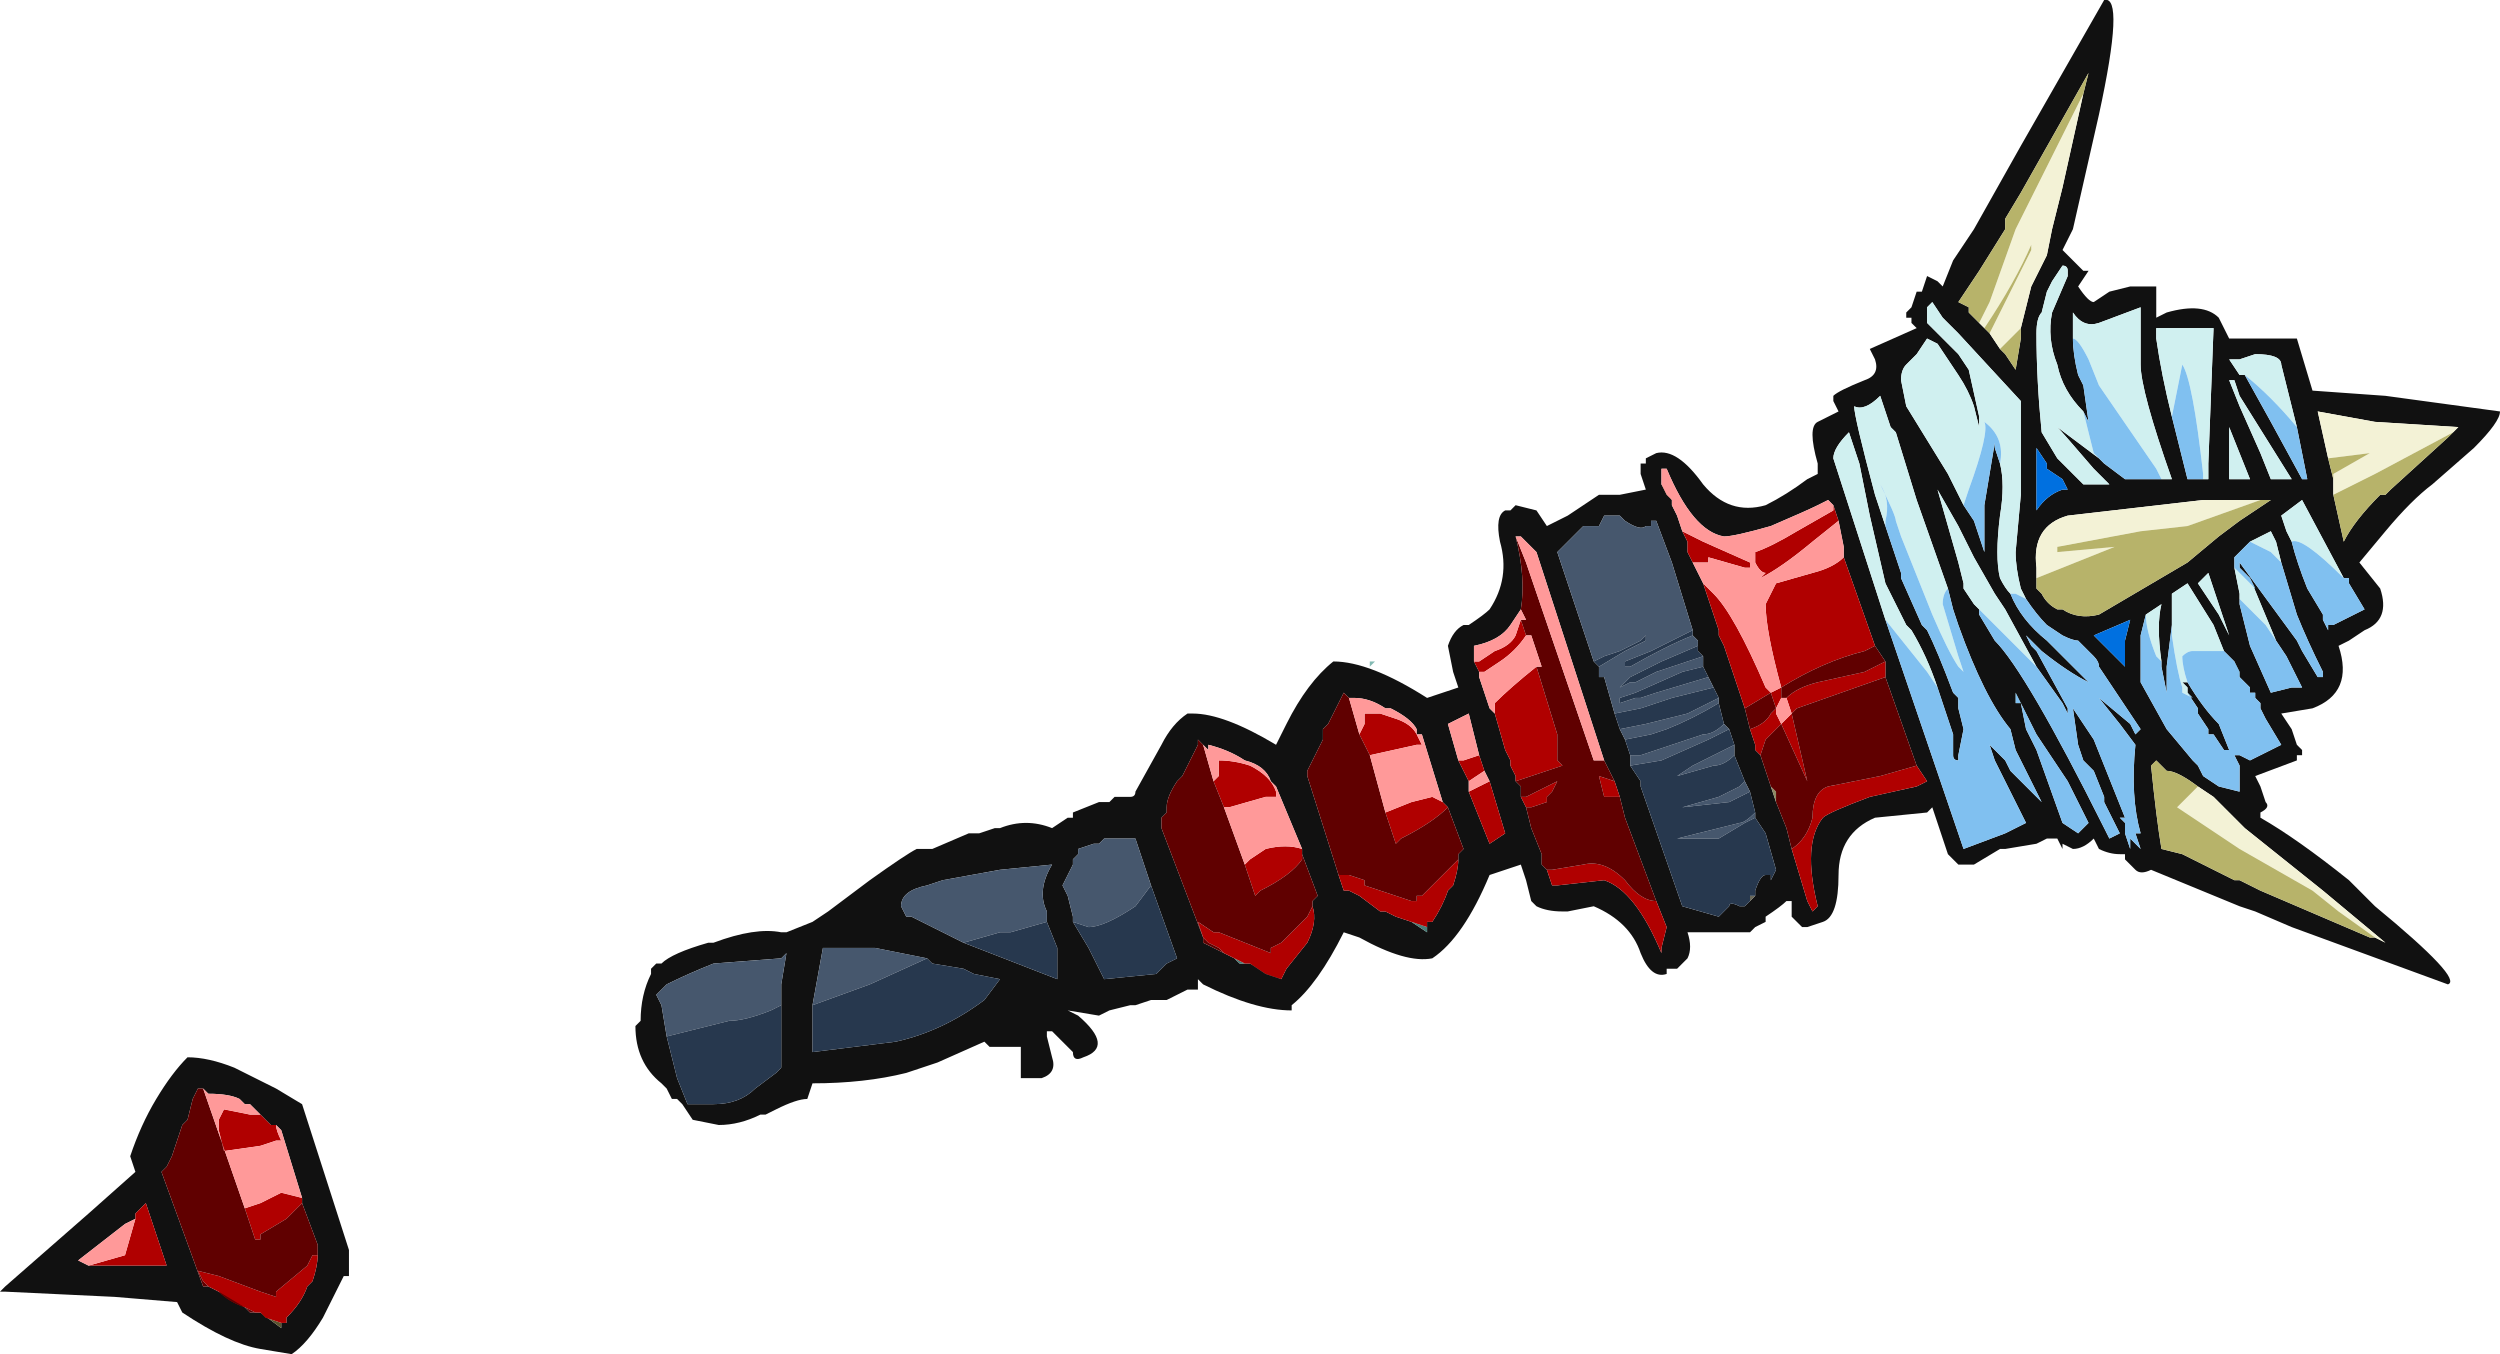 <?xml version="1.0" encoding="UTF-8" standalone="no"?>
<svg xmlns:ffdec="https://www.free-decompiler.com/flash" xmlns:xlink="http://www.w3.org/1999/xlink" ffdec:objectType="frame" height="91.0px" width="168.0px" xmlns="http://www.w3.org/2000/svg">
  <g transform="matrix(1.0, 0.0, 0.0, 1.0, 97.65, 54.6)">
    <use ffdec:characterId="218" height="13.0" transform="matrix(7.0, 0.0, 0.0, 7.0, -97.65, -54.6)" width="24.0" xlink:href="#shape0"/>
  </g>
  <defs>
    <g id="shape0" transform="matrix(1.0, 0.0, 0.0, 1.0, 13.95, 7.8)">
      <path d="M6.05 -6.9 L6.1 -7.1 5.45 -5.95 5.3 -5.7 5.3 -5.6 5.05 -5.2 4.85 -4.9 4.95 -4.85 4.95 -4.8 5.05 -4.7 5.1 -4.65 5.15 -4.6 5.25 -4.45 5.3 -4.4 5.4 -4.25 5.45 -4.55 5.45 -4.65 5.55 -5.05 5.7 -5.35 5.75 -5.6 5.85 -6.0 6.05 -6.9 M5.45 -6.4 L6.25 -7.8 Q6.45 -7.85 6.2 -6.7 L5.95 -5.6 5.85 -5.4 6.05 -5.2 6.1 -5.2 6.0 -5.05 Q6.1 -4.9 6.15 -4.9 L6.3 -5.0 6.5 -5.05 6.75 -5.05 6.75 -4.75 6.85 -4.8 Q7.2 -4.9 7.35 -4.75 L7.45 -4.55 8.1 -4.55 8.25 -4.05 8.95 -4.0 10.05 -3.85 Q10.05 -3.75 9.8 -3.5 L9.4 -3.15 Q9.2 -3.0 8.95 -2.7 L8.7 -2.4 8.9 -2.15 Q9.0 -1.85 8.75 -1.75 L8.6 -1.65 8.5 -1.6 Q8.65 -1.15 8.25 -1.0 L7.95 -0.95 8.05 -0.8 8.1 -0.65 8.15 -0.6 8.15 -0.55 8.1 -0.55 8.1 -0.5 7.7 -0.35 7.75 -0.25 7.8 -0.1 Q7.85 -0.05 7.75 0.0 L7.75 0.05 Q8.1 0.25 8.6 0.65 L8.85 0.9 Q9.7 1.6 9.55 1.65 L8.05 1.1 7.7 0.95 7.55 0.9 6.7 0.55 Q6.6 0.6 6.55 0.55 L6.45 0.45 6.45 0.4 6.4 0.4 Q6.3 0.4 6.2 0.35 L6.15 0.25 Q6.05 0.35 5.95 0.35 L5.85 0.3 5.85 0.35 5.8 0.25 5.7 0.25 5.6 0.3 5.3 0.35 5.25 0.35 5.0 0.5 4.85 0.5 Q4.8 0.45 4.75 0.4 L4.6 -0.05 4.55 0.0 4.05 0.05 Q3.7 0.2 3.7 0.6 3.7 1.0 3.55 1.05 L3.4 1.1 3.35 1.1 3.25 1.0 3.25 0.85 3.2 0.85 Q3.15 0.9 3.0 1.0 L3.0 1.05 2.9 1.1 2.85 1.15 2.25 1.15 Q2.3 1.3 2.25 1.4 L2.15 1.5 2.05 1.5 2.05 1.55 Q1.9 1.6 1.8 1.35 1.7 1.05 1.35 0.9 L1.1 0.95 1.05 0.95 Q0.9 0.95 0.8 0.9 L0.75 0.85 0.7 0.65 0.65 0.5 0.35 0.6 Q0.1 1.2 -0.2 1.4 -0.45 1.45 -0.9 1.2 L-1.05 1.15 Q-1.3 1.65 -1.55 1.85 L-1.55 1.9 Q-1.9 1.9 -2.4 1.65 L-2.45 1.6 -2.45 1.7 -2.55 1.7 -2.75 1.8 -2.9 1.8 -3.05 1.85 -3.1 1.85 -3.3 1.9 -3.4 1.95 -3.7 1.9 -3.6 1.95 Q-3.25 2.25 -3.55 2.35 -3.65 2.4 -3.65 2.3 L-3.85 2.1 -3.9 2.1 -3.9 2.15 -3.85 2.35 Q-3.8 2.5 -3.95 2.55 L-4.15 2.55 -4.15 2.25 -4.45 2.25 -4.5 2.2 -4.95 2.4 -5.25 2.5 Q-5.65 2.6 -6.15 2.6 L-6.2 2.75 Q-6.3 2.75 -6.5 2.85 L-6.6 2.9 -6.65 2.9 Q-6.85 3.0 -7.05 3.0 L-7.3 2.95 -7.4 2.8 -7.45 2.75 -7.5 2.75 -7.55 2.65 -7.6 2.6 Q-7.85 2.4 -7.85 2.05 L-7.8 2.0 Q-7.8 1.75 -7.7 1.55 L-7.7 1.5 -7.65 1.45 -7.6 1.45 Q-7.5 1.35 -7.15 1.25 L-7.1 1.25 Q-6.7 1.1 -6.45 1.15 L-6.4 1.15 -6.15 1.05 -6.0 0.95 -5.6 0.65 Q-5.25 0.4 -5.15 0.35 L-5.0 0.35 -4.65 0.2 -4.55 0.2 -4.4 0.15 -4.35 0.15 Q-4.1 0.05 -3.85 0.15 L-3.7 0.05 -3.65 0.05 -3.65 0.0 -3.4 -0.1 -3.3 -0.1 -3.25 -0.15 -3.1 -0.15 Q-3.05 -0.15 -3.05 -0.2 L-2.8 -0.65 Q-2.7 -0.85 -2.55 -0.95 L-2.5 -0.95 Q-2.2 -0.95 -1.7 -0.65 L-1.6 -0.85 Q-1.4 -1.25 -1.15 -1.45 -0.8 -1.45 -0.25 -1.1 L0.05 -1.2 0.0 -1.35 -0.05 -1.6 Q0.0 -1.75 0.1 -1.8 L0.15 -1.8 Q0.3 -1.9 0.35 -1.95 0.55 -2.25 0.45 -2.6 0.4 -2.85 0.5 -2.9 L0.55 -2.9 0.6 -2.95 0.8 -2.9 0.9 -2.75 1.1 -2.85 1.4 -3.05 1.6 -3.05 1.85 -3.1 1.8 -3.25 Q1.8 -3.3 1.8 -3.35 L1.85 -3.35 1.85 -3.4 1.95 -3.45 Q2.15 -3.5 2.4 -3.15 2.65 -2.85 3.0 -2.95 3.2 -3.05 3.4 -3.2 L3.5 -3.25 3.5 -3.35 Q3.4 -3.7 3.5 -3.75 L3.7 -3.85 3.65 -3.95 3.65 -4.0 Q3.7 -4.05 3.95 -4.15 4.1 -4.2 4.05 -4.35 L4.0 -4.45 4.45 -4.65 4.4 -4.7 4.4 -4.75 4.35 -4.75 4.35 -4.8 4.4 -4.85 4.45 -5.0 4.5 -5.0 4.55 -5.15 4.65 -5.1 4.7 -5.05 4.8 -5.3 5.0 -5.6 5.45 -6.4 M4.75 -2.15 L4.45 -3.0 4.25 -3.65 4.2 -3.7 4.1 -4.0 Q3.95 -3.85 3.85 -3.9 3.85 -3.8 4.05 -3.05 L4.15 -2.75 4.3 -2.3 4.3 -2.25 4.5 -1.8 4.55 -1.75 Q4.65 -1.55 4.8 -1.15 L4.85 -1.1 4.85 -1.0 4.9 -0.8 4.85 -0.55 4.85 -0.5 Q4.8 -0.5 4.8 -0.55 L4.8 -0.75 4.65 -1.2 Q4.55 -1.5 4.4 -1.75 L4.35 -1.8 Q4.25 -2.0 4.15 -2.2 L4.0 -2.85 3.9 -3.35 3.8 -3.65 Q3.65 -3.5 3.65 -3.4 L4.15 -1.85 4.9 0.35 5.3 0.2 5.5 0.1 5.2 -0.5 5.15 -0.65 5.3 -0.5 5.35 -0.4 5.65 -0.1 5.4 -0.6 5.35 -0.8 Q5.1 -1.1 4.85 -1.8 L4.8 -1.95 4.75 -2.15 M6.05 -3.85 Q5.85 -4.05 5.8 -4.3 5.7 -4.55 5.75 -4.8 L5.9 -5.15 5.9 -5.2 Q5.9 -5.25 5.85 -5.25 L5.75 -5.1 5.7 -5.0 5.65 -4.8 Q5.6 -4.75 5.6 -4.6 5.6 -4.15 5.65 -3.65 L5.8 -3.4 6.05 -3.15 6.3 -3.15 6.15 -3.3 Q5.85 -3.65 5.8 -3.7 L6.2 -3.4 6.25 -3.35 6.45 -3.2 6.55 -3.2 6.8 -3.2 6.9 -3.2 Q6.6 -4.05 6.6 -4.3 L6.6 -4.85 6.2 -4.7 Q6.05 -4.65 5.95 -4.8 L5.95 -4.55 Q5.95 -4.4 6.0 -4.2 L6.05 -4.1 6.1 -3.75 6.05 -3.85 M5.5 -2.05 L5.45 -2.15 Q5.4 -2.35 5.4 -2.5 L5.45 -3.05 5.45 -3.95 4.85 -4.6 4.7 -4.75 4.6 -4.9 4.55 -4.85 4.55 -4.7 4.85 -4.4 4.95 -4.25 5.05 -3.8 5.05 -3.7 5.0 -3.9 Q4.95 -4.05 4.85 -4.2 L4.65 -4.5 4.55 -4.55 4.45 -4.4 4.35 -4.3 Q4.3 -4.25 4.3 -4.15 L4.35 -3.9 4.75 -3.25 4.9 -2.95 5.0 -2.8 5.1 -2.5 Q5.1 -2.65 5.1 -2.95 L5.2 -3.55 5.2 -3.5 5.25 -3.35 Q5.3 -3.15 5.25 -2.85 5.2 -2.45 5.25 -2.25 5.3 -2.15 5.35 -2.1 5.45 -1.85 5.7 -1.65 L6.1 -1.25 Q5.9 -1.35 5.65 -1.55 L5.5 -1.7 5.55 -1.6 5.6 -1.55 5.9 -1.0 5.9 -0.95 5.85 -1.05 5.6 -1.4 5.3 -1.95 5.2 -2.1 5.0 -2.45 4.85 -2.75 4.65 -3.1 4.85 -2.4 4.9 -2.2 4.9 -2.15 5.0 -2.0 5.05 -1.95 5.05 -1.9 5.2 -1.65 Q5.5 -1.35 6.25 0.15 L6.3 0.25 6.4 0.2 6.25 -0.1 6.25 -0.15 6.15 -0.4 6.05 -0.5 6.0 -0.65 5.95 -1.0 6.15 -0.7 6.45 0.05 6.4 0.05 6.45 0.1 6.45 0.2 6.5 0.35 6.5 0.25 6.6 0.35 6.55 0.2 6.6 0.2 Q6.5 -0.15 6.55 -0.65 L6.4 -0.85 6.2 -1.1 6.5 -0.85 6.55 -0.75 6.6 -0.8 Q6.4 -1.1 6.2 -1.4 6.2 -1.45 6.15 -1.5 L6.0 -1.65 Q5.95 -1.65 5.85 -1.7 L5.7 -1.8 Q5.6 -1.9 5.5 -2.05 M3.65 -2.95 L3.6 -3.0 3.5 -2.95 Q3.4 -2.9 3.05 -2.75 2.7 -2.65 2.6 -2.65 2.3 -2.7 2.05 -3.3 L2.0 -3.3 2.0 -3.15 2.1 -3.0 2.1 -2.95 2.15 -2.85 2.2 -2.7 2.25 -2.6 2.25 -2.5 2.3 -2.4 2.4 -2.2 2.55 -1.75 2.55 -1.7 2.6 -1.6 2.8 -1.0 2.85 -0.8 2.9 -0.65 2.9 -0.6 2.95 -0.55 3.05 -0.25 3.1 -0.1 3.2 0.15 3.25 0.35 3.4 0.85 3.45 0.95 3.5 0.9 Q3.35 0.3 3.55 0.05 3.6 0.0 4.0 -0.15 L4.45 -0.25 4.55 -0.3 4.45 -0.45 4.15 -1.3 4.15 -1.45 4.05 -1.6 3.75 -2.45 3.75 -2.55 3.7 -2.8 3.65 -2.95 M2.3 -1.75 L2.1 -2.4 1.95 -2.8 1.9 -2.8 1.9 -2.75 1.85 -2.75 Q1.8 -2.7 1.65 -2.8 L1.6 -2.85 1.45 -2.85 1.4 -2.75 1.25 -2.75 1.0 -2.5 1.35 -1.45 1.4 -1.4 1.4 -1.3 1.45 -1.3 1.55 -0.95 1.6 -0.8 1.65 -0.7 1.7 -0.55 1.7 -0.45 1.8 -0.3 1.8 -0.25 2.2 0.9 2.55 1.0 2.65 0.9 Q2.65 0.85 2.75 0.9 L2.8 0.9 2.9 0.8 2.9 0.75 Q2.95 0.6 3.0 0.6 L3.05 0.6 3.05 0.65 3.1 0.55 3.0 0.2 2.9 0.05 2.9 0.0 2.85 -0.2 2.8 -0.3 2.7 -0.55 2.7 -0.65 2.65 -0.8 2.6 -0.85 2.55 -1.05 2.55 -1.1 2.5 -1.2 2.45 -1.3 2.4 -1.4 2.4 -1.5 2.35 -1.55 2.35 -1.6 2.35 -1.65 2.3 -1.7 2.3 -1.75 M1.45 -0.5 L0.8 -2.5 0.65 -2.65 0.6 -2.65 0.6 -2.65 Q0.7 -2.25 0.65 -1.95 L0.55 -1.8 Q0.45 -1.65 0.2 -1.6 L0.2 -1.45 0.25 -1.35 0.25 -1.3 0.35 -1.0 0.4 -0.95 0.5 -0.6 0.55 -0.5 0.55 -0.45 0.6 -0.35 0.6 -0.3 0.65 -0.25 0.65 -0.15 0.7 -0.05 0.75 0.15 0.85 0.4 0.85 0.5 0.9 0.55 0.95 0.7 1.0 0.7 1.45 0.65 Q1.75 0.75 2.0 1.35 L2.0 1.3 2.05 1.1 1.95 0.85 1.65 0.05 1.6 -0.15 1.55 -0.3 1.45 -0.5 M0.25 -0.55 L0.15 -0.95 -0.05 -0.85 0.05 -0.5 0.15 -0.3 0.15 -0.2 0.35 0.3 0.5 0.2 0.35 -0.3 0.3 -0.4 0.25 -0.55 M5.7 -3.3 L5.7 -3.35 5.6 -3.5 5.6 -2.9 Q5.7 -3.05 5.85 -3.1 L5.9 -3.1 5.85 -3.2 5.7 -3.3 M7.75 -3.0 L7.2 -3.0 5.9 -2.85 Q5.55 -2.75 5.6 -2.35 L5.6 -2.2 5.6 -2.15 5.65 -2.1 Q5.7 -2.0 5.8 -1.95 L5.85 -1.95 Q6.0 -1.85 6.2 -1.9 L7.05 -2.4 7.35 -2.65 7.55 -2.8 7.85 -3.0 7.75 -3.0 M5.45 -1.05 L5.5 -0.8 5.6 -0.6 5.85 0.1 6.0 0.2 6.1 0.1 5.9 -0.3 5.6 -0.75 5.4 -1.15 5.45 -1.05 M9.6 -3.65 L9.65 -3.7 8.85 -3.75 8.3 -3.85 8.4 -3.4 8.45 -3.2 8.45 -3.05 8.55 -2.6 Q8.65 -2.8 8.9 -3.05 L8.95 -3.05 9.0 -3.1 9.55 -3.6 9.6 -3.65 M7.2 -3.2 L7.25 -3.2 7.25 -3.35 7.3 -4.65 6.75 -4.65 6.75 -4.55 Q6.8 -4.2 6.9 -3.8 L7.05 -3.2 7.2 -3.2 M8.1 -3.7 L7.95 -4.3 Q7.95 -4.4 7.7 -4.4 L7.55 -4.35 7.45 -4.35 7.55 -4.2 7.6 -4.2 7.85 -3.75 8.15 -3.2 8.2 -3.2 8.1 -3.7 M7.5 -4.15 L7.45 -4.15 7.55 -3.9 7.75 -3.45 7.85 -3.2 8.05 -3.2 7.55 -4.0 7.5 -4.15 M8.55 -2.25 L8.15 -3.0 7.95 -2.85 8.0 -2.7 8.05 -2.6 Q8.1 -2.4 8.2 -2.15 L8.35 -1.9 8.35 -1.85 8.4 -1.75 8.4 -1.8 8.45 -1.8 8.75 -1.95 8.6 -2.2 8.6 -2.25 8.55 -2.25 M7.55 -3.2 L7.65 -3.2 7.45 -3.7 7.45 -3.2 7.55 -3.2 M7.8 -2.75 L7.8 -2.75 M7.95 -2.4 L7.9 -2.6 7.85 -2.7 7.65 -2.6 7.5 -2.45 7.5 -2.35 7.55 -2.1 7.55 -2.0 7.65 -1.6 7.85 -1.15 8.05 -1.2 8.15 -1.2 8.0 -1.5 7.9 -1.65 7.65 -2.25 7.55 -2.35 7.55 -2.4 8.1 -1.65 8.15 -1.55 8.3 -1.3 8.35 -1.3 8.35 -1.35 Q8.2 -1.65 8.1 -1.9 L7.95 -2.4 M7.85 -1.15 L7.85 -1.15 M7.25 -2.3 L7.15 -2.2 7.35 -1.9 7.45 -1.7 7.25 -2.3 M7.4 -1.55 L7.3 -1.8 7.05 -2.2 6.9 -2.1 6.9 -1.8 6.85 -1.4 6.85 -1.15 6.8 -1.4 6.8 -1.45 Q6.75 -1.8 6.8 -2.0 L6.65 -1.9 6.6 -1.7 6.6 -1.6 Q6.6 -1.4 6.6 -1.25 L6.85 -0.8 7.1 -0.5 7.15 -0.45 7.2 -0.35 7.35 -0.25 7.55 -0.2 7.55 -0.45 7.5 -0.55 7.55 -0.55 7.65 -0.5 7.95 -0.65 7.8 -0.9 7.75 -1.0 7.75 -1.05 7.7 -1.1 7.7 -1.15 7.65 -1.15 7.65 -1.2 7.55 -1.3 7.5 -1.45 7.4 -1.55 M7.05 -1.2 L7.0 -1.25 7.05 -1.25 Q7.2 -1.0 7.35 -0.85 L7.45 -0.6 7.4 -0.6 7.3 -0.75 7.25 -0.75 7.25 -0.8 7.15 -0.95 7.15 -1.0 7.05 -1.15 7.05 -1.2 M6.45 -1.4 L6.45 -1.65 6.5 -1.85 6.15 -1.7 6.45 -1.4 M6.45 -1.3 L6.45 -1.3 M6.75 -0.5 L6.75 -0.45 6.7 -0.45 Q6.75 0.05 6.8 0.35 L7.0 0.4 Q7.2 0.5 7.5 0.65 L7.55 0.65 7.75 0.75 8.8 1.2 8.85 1.2 8.95 1.25 8.35 0.75 7.6 0.15 7.3 -0.15 7.15 -0.25 Q6.95 -0.4 6.85 -0.4 L6.75 -0.5 M7.55 -1.55 L7.55 -1.55 M0.05 0.45 L0.05 0.4 0.1 0.35 -0.05 -0.05 -0.1 -0.1 -0.3 -0.75 -0.35 -0.75 -0.35 -0.8 Q-0.4 -0.9 -0.6 -1.0 L-0.65 -1.0 Q-0.8 -1.1 -0.95 -1.1 L-1.0 -1.1 -1.05 -1.15 -1.2 -0.85 -1.25 -0.8 -1.25 -0.7 -1.4 -0.4 -1.4 -0.35 -1.1 0.6 -1.05 0.75 -1.0 0.75 -0.9 0.8 -0.7 0.95 -0.65 0.95 -0.55 1.0 -0.4 1.05 -0.25 1.15 -0.25 1.1 -0.25 1.05 -0.2 1.05 Q-0.1 0.9 -0.05 0.75 L0.0 0.7 Q0.05 0.55 0.05 0.45 M-2.4 -0.65 L-2.45 -0.7 -2.45 -0.65 -2.6 -0.35 -2.65 -0.3 Q-2.75 -0.15 -2.75 -0.05 L-2.75 0.0 -2.8 0.05 -2.8 0.15 -2.4 1.2 -2.4 1.25 -2.2 1.35 -2.1 1.4 -2.05 1.45 -1.95 1.45 -1.65 1.6 -1.6 1.5 -1.4 1.25 Q-1.3 1.05 -1.35 0.9 L-1.35 0.85 -1.3 0.8 -1.45 0.4 -1.45 0.45 -1.45 0.35 -1.7 -0.25 -1.75 -0.3 Q-1.8 -0.45 -2.0 -0.5 -2.15 -0.6 -2.35 -0.65 L-2.35 -0.6 -2.4 -0.65 M-2.35 -0.6 L-2.35 -0.6 M-3.65 1.05 L-3.5 1.3 -3.35 1.6 -2.85 1.55 -2.75 1.45 -2.65 1.4 -2.9 0.7 -3.05 0.25 -3.35 0.25 -3.4 0.3 -3.45 0.3 -3.6 0.35 -3.6 0.4 -3.65 0.45 -3.65 0.5 -3.75 0.7 -3.7 0.8 -3.65 1.0 -3.65 1.05 M-3.6 0.6 L-3.6 0.6 M-4.7 1.25 L-3.8 1.6 -3.8 1.5 Q-3.8 1.4 -3.8 1.3 L-3.9 1.05 -3.9 0.95 Q-4.0 0.75 -3.85 0.5 L-4.35 0.55 -4.9 0.65 -5.05 0.7 Q-5.3 0.75 -5.3 0.9 L-5.25 1.0 -5.2 1.0 -4.7 1.25 M-5.05 1.4 L-5.55 1.3 -6.05 1.3 -6.15 1.85 -6.15 2.3 -5.35 2.2 Q-4.9 2.1 -4.5 1.8 L-4.35 1.6 -4.6 1.55 -4.7 1.5 -5.0 1.45 -5.05 1.4 M-6.45 1.85 L-6.45 1.65 -6.4 1.35 -6.45 1.4 -7.1 1.45 Q-7.35 1.55 -7.55 1.65 L-7.65 1.75 -7.6 1.85 -7.55 2.15 -7.45 2.55 -7.35 2.8 -7.1 2.8 Q-6.85 2.8 -6.7 2.65 L-6.5 2.5 -6.45 2.45 -6.45 1.85 M-11.05 3.7 L-11.25 3.05 -11.3 3.0 -11.35 3.0 -11.45 2.9 Q-11.5 2.85 -11.55 2.8 L-11.6 2.8 -11.65 2.75 Q-11.75 2.7 -11.95 2.7 L-12.0 2.65 -12.05 2.65 -12.1 2.75 -12.15 2.95 -12.2 3.0 -12.3 3.3 -12.35 3.4 -12.4 3.45 -12.0 4.55 -11.95 4.55 -11.85 4.6 -11.6 4.75 -11.55 4.8 -11.45 4.8 -11.25 4.95 -11.25 4.9 -11.2 4.9 -11.2 4.85 Q-11.05 4.7 -11.0 4.55 L-10.95 4.5 Q-10.9 4.35 -10.9 4.25 L-10.9 4.15 -11.05 3.75 -11.05 3.7 M-11.3 2.65 L-11.05 2.8 -10.6 4.2 -10.6 4.45 -10.65 4.45 -10.85 4.85 Q-11.0 5.1 -11.15 5.2 L-11.45 5.15 Q-11.75 5.1 -12.2 4.8 L-12.25 4.7 -12.85 4.65 -13.9 4.6 -13.95 4.6 -13.9 4.55 -13.1 3.85 -12.65 3.45 -12.7 3.3 Q-12.6 3.0 -12.45 2.75 -12.3 2.5 -12.15 2.35 -11.95 2.35 -11.7 2.45 -11.5 2.55 -11.3 2.65 M-13.1 4.35 L-12.35 4.35 -12.55 3.75 -12.65 3.85 -12.65 3.9 -12.75 3.95 -13.2 4.3 -13.1 4.35" fill="#111111" fill-rule="evenodd" stroke="none"/>
      <path d="M-1.05 -1.15 L-1.0 -1.1 -1.05 -1.15 M-2.35 -0.6 L-2.35 -0.6 M-0.8 -1.4 L-0.8 -1.45 -0.75 -1.45 -0.8 -1.4" fill="#83bab3" fill-rule="evenodd" stroke="none"/>
      <path d="M-0.25 1.1 L-0.25 1.15 -0.4 1.05 -0.25 1.1 M-1.65 1.6 L-1.95 1.45 -2.05 1.45 -2.1 1.4 -2.0 1.45 -1.95 1.45 -1.8 1.55 -1.65 1.6" fill="#477b75" fill-rule="evenodd" stroke="none"/>
      <path d="M6.7 -0.45 L6.75 -0.45 6.75 -0.5 6.7 -0.45" fill="#dddbb1" fill-rule="evenodd" stroke="none"/>
      <path d="M3.1 -0.1 L3.05 -0.25 3.1 -0.2 3.1 -0.1 M2.1 -3.0 L2.0 -3.15 2.05 -3.05 2.1 -3.0 M2.85 -2.1 L2.85 -2.1" fill="#8f8a64" fill-rule="evenodd" stroke="none"/>
      <path d="M-11.25 4.9 L-11.25 4.95 -11.45 4.8 -11.4 4.85 -11.25 4.9" fill="#59542f" fill-rule="evenodd" stroke="none"/>
      <path d="M2.9 0.8 L2.8 0.9 2.85 0.85 2.85 0.8 2.9 0.8" fill="#696859" fill-rule="evenodd" stroke="none"/>
      <path d="M5.4 -1.15 L5.4 -1.05 5.45 -1.05 5.4 -1.15 M7.85 -1.15 L7.85 -1.15 M7.5 -1.45 L7.55 -1.3 7.65 -1.2 7.55 -1.3 7.55 -1.35 7.5 -1.45" fill="#aeb49a" fill-rule="evenodd" stroke="none"/>
      <path d="M5.05 -4.7 L5.15 -4.9 5.4 -5.6 6.05 -6.9 5.85 -6.0 5.75 -5.6 5.7 -5.35 5.55 -5.05 5.45 -4.65 5.25 -4.45 5.15 -4.6 5.55 -5.4 5.55 -5.45 Q5.4 -5.1 5.1 -4.65 L5.05 -4.7 M7.75 -3.0 L7.05 -2.75 6.6 -2.7 5.8 -2.55 5.8 -2.5 6.35 -2.55 5.6 -2.25 5.6 -2.2 5.6 -2.35 Q5.55 -2.75 5.9 -2.85 L7.2 -3.0 7.75 -3.0 M8.4 -3.4 L8.3 -3.85 8.85 -3.75 9.65 -3.7 9.6 -3.65 8.85 -3.25 8.45 -3.05 8.45 -3.2 8.45 -3.25 8.8 -3.45 8.4 -3.4 M7.15 -0.25 L7.3 -0.15 7.6 0.15 8.35 0.75 8.95 1.25 8.85 1.2 8.5 0.95 8.25 0.75 7.55 0.35 6.95 -0.05 7.15 -0.25" fill="#f3f2d6" fill-rule="evenodd" stroke="none"/>
      <path d="M5.05 -4.7 L4.95 -4.8 4.95 -4.85 4.85 -4.9 5.05 -5.2 5.3 -5.6 5.3 -5.7 5.45 -5.95 6.1 -7.1 6.05 -6.9 5.4 -5.6 5.15 -4.9 5.05 -4.7 M5.45 -4.65 L5.45 -4.55 5.4 -4.25 5.3 -4.4 5.25 -4.45 5.45 -4.65 M5.15 -4.6 L5.1 -4.65 Q5.4 -5.1 5.55 -5.45 L5.55 -5.4 5.15 -4.6 M5.6 -2.2 L5.6 -2.25 6.35 -2.55 5.8 -2.5 5.8 -2.55 6.6 -2.7 7.05 -2.75 7.75 -3.0 7.85 -3.0 7.55 -2.8 7.35 -2.65 7.05 -2.4 6.2 -1.9 Q6.0 -1.85 5.85 -1.95 L5.8 -1.95 Q5.7 -2.0 5.65 -2.1 L5.6 -2.15 5.6 -2.2 M9.6 -3.65 L9.55 -3.6 9.0 -3.1 8.95 -3.05 8.9 -3.05 Q8.65 -2.8 8.55 -2.6 L8.45 -3.05 8.85 -3.25 9.6 -3.65 M8.45 -3.2 L8.4 -3.4 8.8 -3.45 8.45 -3.25 8.45 -3.2 M6.7 -0.45 L6.75 -0.5 6.85 -0.4 Q6.95 -0.4 7.15 -0.25 L6.95 -0.05 7.55 0.35 8.25 0.75 8.5 0.95 8.85 1.2 8.8 1.2 7.75 0.75 7.55 0.65 7.5 0.65 Q7.2 0.5 7.0 0.4 L6.8 0.35 Q6.75 0.05 6.7 -0.45" fill="#b7b36a" fill-rule="evenodd" stroke="none"/>
      <path d="M4.15 -2.75 L4.05 -3.05 Q3.85 -3.8 3.85 -3.9 3.95 -3.85 4.1 -4.0 L4.2 -3.7 4.25 -3.65 4.45 -3.0 4.75 -2.15 Q4.7 -2.1 4.7 -2.0 L4.85 -1.5 4.9 -1.35 4.85 -1.4 Q4.75 -1.55 4.6 -1.9 L4.3 -2.65 4.25 -2.8 Q4.25 -2.85 4.1 -3.15 4.2 -3.0 4.15 -2.8 L4.15 -2.75 M4.15 -1.85 L3.65 -3.4 Q3.65 -3.5 3.8 -3.65 L3.9 -3.35 4.0 -2.85 4.15 -2.2 Q4.25 -2.0 4.35 -1.8 L4.4 -1.75 Q4.55 -1.5 4.65 -1.2 L4.55 -1.35 4.15 -1.85 M6.2 -3.4 L5.8 -3.7 Q5.85 -3.65 6.15 -3.3 L6.3 -3.15 6.05 -3.15 5.8 -3.4 5.65 -3.65 Q5.6 -4.15 5.6 -4.6 5.6 -4.75 5.65 -4.8 L5.7 -5.0 5.75 -5.1 5.85 -5.25 Q5.9 -5.25 5.9 -5.2 L5.9 -5.15 5.75 -4.8 Q5.7 -4.55 5.8 -4.3 5.85 -4.05 6.05 -3.85 L6.15 -3.45 6.2 -3.4 M5.95 -4.55 L5.95 -4.8 Q6.05 -4.65 6.2 -4.7 L6.6 -4.85 6.6 -4.3 Q6.6 -4.05 6.9 -3.2 L6.8 -3.2 6.75 -3.3 6.2 -4.1 6.1 -4.35 Q6.0 -4.55 5.95 -4.55 M4.9 -2.95 L4.75 -3.25 4.35 -3.9 4.3 -4.15 Q4.3 -4.25 4.35 -4.3 L4.45 -4.4 4.55 -4.55 4.65 -4.5 4.85 -4.2 Q4.95 -4.05 5.0 -3.9 L5.05 -3.7 5.05 -3.8 4.95 -4.25 4.85 -4.4 4.55 -4.7 4.55 -4.85 4.6 -4.9 4.7 -4.75 4.85 -4.6 5.45 -3.95 5.45 -3.05 5.4 -2.5 Q5.4 -2.35 5.45 -2.15 L5.5 -2.05 5.4 -2.1 5.35 -2.1 Q5.3 -2.15 5.25 -2.25 5.2 -2.45 5.25 -2.85 5.3 -3.15 5.25 -3.35 5.3 -3.6 5.1 -3.75 5.15 -3.65 4.95 -3.1 L4.9 -2.95 M5.05 -1.95 L5.0 -2.0 4.9 -2.15 4.9 -2.2 4.85 -2.4 4.65 -3.1 4.85 -2.75 5.0 -2.45 5.2 -2.1 5.3 -1.95 5.6 -1.4 5.6 -1.4 5.05 -1.95 M6.9 -3.8 Q6.8 -4.2 6.75 -4.55 L6.75 -4.65 7.3 -4.65 7.25 -3.35 7.25 -3.2 7.2 -3.2 7.2 -3.25 Q7.1 -4.15 7.0 -4.3 L6.9 -3.8 M7.6 -4.2 L7.55 -4.2 7.45 -4.35 7.55 -4.35 7.7 -4.4 Q7.95 -4.4 7.95 -4.3 L8.1 -3.7 Q7.85 -4.0 7.6 -4.2 M8.05 -2.6 L8.0 -2.7 7.95 -2.85 8.15 -3.0 8.55 -2.25 Q8.15 -2.65 8.05 -2.6 M7.5 -4.15 L7.55 -4.0 8.05 -3.2 7.85 -3.2 7.75 -3.45 7.55 -3.9 7.45 -4.15 7.5 -4.15 M7.55 -3.2 L7.45 -3.2 7.45 -3.7 7.65 -3.2 7.55 -3.2 M7.65 -2.6 L7.85 -2.7 7.9 -2.6 7.95 -2.4 7.85 -2.5 7.65 -2.6 M7.65 -2.25 L7.9 -1.65 7.8 -1.8 7.55 -2.05 7.55 -2.1 7.5 -2.35 7.7 -2.15 7.65 -2.25 M7.25 -2.3 L7.45 -1.7 7.35 -1.9 7.15 -2.2 7.25 -2.3 M6.9 -1.8 L6.9 -2.1 7.05 -2.2 7.3 -1.8 7.4 -1.55 7.1 -1.55 Q7.05 -1.55 7.0 -1.5 7.0 -1.4 7.05 -1.25 L7.0 -1.25 7.05 -1.2 7.05 -1.15 7.1 -1.1 7.0 -1.15 7.0 -1.2 Q6.95 -1.35 6.9 -1.7 L6.9 -1.8 M6.65 -1.9 L6.8 -2.0 Q6.75 -1.8 6.8 -1.45 L6.75 -1.5 Q6.65 -1.75 6.65 -1.9" fill="#d0f0f0" fill-rule="evenodd" stroke="none"/>
      <path d="M4.15 -2.75 L4.15 -2.8 Q4.2 -3.0 4.1 -3.15 4.25 -2.85 4.25 -2.8 L4.3 -2.65 4.6 -1.9 Q4.75 -1.55 4.85 -1.4 L4.9 -1.35 4.85 -1.5 4.7 -2.0 Q4.7 -2.1 4.75 -2.15 L4.8 -1.95 4.85 -1.8 Q5.1 -1.1 5.35 -0.8 L5.4 -0.6 5.65 -0.1 5.35 -0.4 5.3 -0.5 5.15 -0.65 5.2 -0.5 5.5 0.1 5.3 0.2 4.9 0.35 4.15 -1.85 4.55 -1.35 4.65 -1.2 4.8 -0.75 4.8 -0.55 Q4.8 -0.5 4.85 -0.5 L4.85 -0.55 4.9 -0.8 4.85 -1.0 4.85 -1.1 4.8 -1.15 Q4.65 -1.55 4.55 -1.75 L4.5 -1.8 4.3 -2.25 4.3 -2.3 4.15 -2.75 M6.2 -3.4 L6.15 -3.45 6.05 -3.85 6.1 -3.75 6.05 -4.1 6.0 -4.2 Q5.95 -4.4 5.95 -4.55 6.0 -4.55 6.1 -4.35 L6.2 -4.1 6.75 -3.3 6.8 -3.2 6.55 -3.2 6.45 -3.2 6.25 -3.35 6.2 -3.4 M4.9 -2.95 L4.95 -3.1 Q5.15 -3.65 5.1 -3.75 5.3 -3.6 5.25 -3.35 L5.2 -3.5 5.2 -3.55 5.1 -2.95 Q5.1 -2.65 5.1 -2.5 L5.0 -2.8 4.9 -2.95 M5.35 -2.1 L5.4 -2.1 5.5 -2.05 Q5.6 -1.9 5.7 -1.8 L5.85 -1.7 Q5.95 -1.65 6.0 -1.65 L6.15 -1.5 Q6.2 -1.45 6.2 -1.4 6.4 -1.1 6.6 -0.8 L6.55 -0.75 6.5 -0.85 6.2 -1.1 6.4 -0.85 6.55 -0.65 Q6.5 -0.15 6.6 0.2 L6.55 0.2 6.6 0.35 6.5 0.25 6.5 0.35 6.45 0.2 6.45 0.1 6.4 0.05 6.45 0.05 6.15 -0.7 5.95 -1.0 6.0 -0.65 6.05 -0.5 6.15 -0.4 6.25 -0.15 6.25 -0.1 6.4 0.2 6.3 0.25 6.25 0.15 Q5.5 -1.35 5.2 -1.65 L5.05 -1.9 5.05 -1.95 5.6 -1.4 5.6 -1.4 5.85 -1.05 5.9 -0.95 5.9 -1.0 5.6 -1.55 5.55 -1.6 5.5 -1.7 5.65 -1.55 Q5.9 -1.35 6.1 -1.25 L5.7 -1.65 Q5.45 -1.85 5.35 -2.1 M5.4 -1.15 L5.6 -0.75 5.9 -0.3 6.1 0.1 6.0 0.2 5.85 0.1 5.6 -0.6 5.5 -0.8 5.45 -1.05 5.4 -1.05 5.4 -1.15 M6.9 -3.8 L7.0 -4.3 Q7.1 -4.15 7.2 -3.25 L7.2 -3.2 7.05 -3.2 6.9 -3.8 M8.1 -3.7 L8.2 -3.2 8.15 -3.2 7.85 -3.75 7.6 -4.2 Q7.85 -4.0 8.1 -3.7 M8.05 -2.6 Q8.15 -2.65 8.55 -2.25 L8.6 -2.25 8.6 -2.2 8.75 -1.95 8.45 -1.8 8.4 -1.8 8.4 -1.75 8.35 -1.85 8.35 -1.9 8.2 -2.15 Q8.1 -2.4 8.05 -2.6 M7.65 -2.6 L7.85 -2.5 7.95 -2.4 8.1 -1.9 Q8.2 -1.65 8.35 -1.35 L8.35 -1.3 8.3 -1.3 8.15 -1.55 8.1 -1.65 7.55 -2.4 7.55 -2.35 7.65 -2.25 7.7 -2.15 7.5 -2.35 7.5 -2.45 7.65 -2.6 M7.9 -1.65 L8.0 -1.5 8.15 -1.2 8.05 -1.2 7.85 -1.15 7.65 -1.6 7.55 -2.0 7.55 -2.1 7.55 -2.05 7.8 -1.8 7.9 -1.65 M7.4 -1.55 L7.5 -1.45 7.55 -1.35 7.55 -1.3 7.65 -1.2 7.65 -1.15 7.7 -1.15 7.7 -1.1 7.75 -1.05 7.75 -1.0 7.8 -0.9 7.95 -0.65 7.65 -0.5 7.55 -0.55 7.5 -0.55 7.55 -0.45 7.55 -0.2 7.35 -0.25 7.2 -0.35 7.15 -0.45 7.1 -0.5 6.85 -0.8 6.6 -1.25 Q6.6 -1.4 6.6 -1.6 L6.6 -1.7 6.65 -1.9 Q6.65 -1.75 6.75 -1.5 L6.8 -1.45 6.8 -1.4 6.85 -1.15 6.85 -1.4 6.9 -1.8 6.9 -1.7 Q6.95 -1.35 7.0 -1.2 L7.0 -1.15 7.1 -1.1 7.05 -1.15 7.05 -1.2 7.05 -1.15 7.15 -1.0 7.15 -0.95 7.25 -0.8 7.25 -0.75 7.3 -0.75 7.4 -0.6 7.45 -0.6 7.35 -0.85 Q7.2 -1.0 7.05 -1.25 7.0 -1.4 7.0 -1.5 7.05 -1.55 7.1 -1.55 L7.4 -1.55" fill="#80c0f0" fill-rule="evenodd" stroke="none"/>
      <path d="M5.7 -3.3 L5.85 -3.2 5.9 -3.1 5.85 -3.1 Q5.7 -3.05 5.6 -2.9 L5.6 -3.5 5.7 -3.35 5.7 -3.3 M6.45 -1.4 L6.15 -1.7 6.5 -1.85 6.45 -1.65 6.45 -1.4" fill="#0070e0" fill-rule="evenodd" stroke="none"/>
      <path d="M3.65 -2.95 L3.7 -2.8 3.45 -2.6 Q3.15 -2.35 2.95 -2.25 L3.0 -2.3 Q2.95 -2.3 2.9 -2.4 L2.9 -2.5 Q3.05 -2.55 3.3 -2.7 L3.65 -2.9 3.65 -2.95 M3.75 -2.45 L4.05 -1.6 3.95 -1.55 Q3.55 -1.45 3.15 -1.2 L3.15 -1.1 3.1 -1.0 3.05 -1.15 3.15 -1.2 Q3.0 -1.75 3.0 -2.0 3.05 -2.1 3.1 -2.2 L3.45 -2.3 Q3.65 -2.35 3.75 -2.45 M4.15 -1.45 L4.15 -1.3 3.3 -1.0 3.25 -0.95 3.2 -1.1 Q3.3 -1.2 3.5 -1.25 L3.95 -1.35 4.15 -1.45 M4.45 -0.45 L4.55 -0.3 4.45 -0.25 4.0 -0.15 Q3.6 0.0 3.55 0.05 3.35 0.3 3.5 0.9 L3.45 0.95 3.4 0.85 3.25 0.35 Q3.4 0.25 3.45 0.05 3.45 -0.2 3.6 -0.25 L4.1 -0.35 4.45 -0.45 M2.95 -0.55 L2.9 -0.6 2.9 -0.65 2.85 -0.8 Q3.0 -0.85 3.05 -0.95 L3.1 -1.0 3.1 -0.95 3.15 -0.85 3.25 -0.95 3.4 -0.3 3.15 -0.85 3.0 -0.7 2.95 -0.55 M2.8 -1.0 L2.6 -1.6 2.55 -1.7 2.55 -1.75 2.4 -2.2 2.5 -2.1 Q2.7 -1.9 3.0 -1.2 L3.05 -1.15 2.8 -1.0 M2.3 -2.4 L2.25 -2.5 2.25 -2.6 2.2 -2.7 2.4 -2.6 2.85 -2.4 2.85 -2.35 2.8 -2.35 2.45 -2.45 2.45 -2.4 2.3 -2.4 M1.55 -0.3 L1.6 -0.15 1.45 -0.15 1.4 -0.35 1.55 -0.3 M1.95 0.85 L2.05 1.1 2.0 1.3 2.0 1.35 Q1.75 0.75 1.45 0.65 L1.0 0.7 0.95 0.7 0.9 0.55 0.95 0.55 1.25 0.5 Q1.45 0.45 1.65 0.65 1.8 0.85 1.95 0.85 M0.7 -0.05 L0.65 -0.15 0.7 -0.15 1.0 -0.3 0.95 -0.2 0.9 -0.15 0.9 -0.1 0.75 -0.05 0.7 -0.05 M0.6 -0.3 L0.6 -0.35 0.55 -0.45 0.55 -0.5 0.5 -0.6 0.4 -0.95 0.4 -1.05 Q0.55 -1.2 0.8 -1.4 L1.0 -0.75 1.0 -0.5 1.05 -0.45 0.6 -0.3 M0.25 -1.35 L0.2 -1.45 0.25 -1.45 0.4 -1.55 Q0.55 -1.6 0.6 -1.7 L0.65 -1.85 0.7 -1.7 Q0.6 -1.55 0.45 -1.45 L0.3 -1.35 0.25 -1.35 M0.05 -0.5 L0.1 -0.5 0.25 -0.55 0.3 -0.4 0.15 -0.3 0.05 -0.5 M0.15 -0.2 L0.35 -0.3 0.5 0.2 0.35 0.3 0.15 -0.2 M0.05 0.45 Q0.05 0.55 0.0 0.7 L-0.05 0.75 Q-0.1 0.9 -0.2 1.05 L-0.25 1.05 -0.25 1.1 -0.4 1.05 -0.55 1.0 -0.65 0.95 -0.7 0.95 -0.9 0.8 -1.0 0.75 -1.05 0.75 -1.1 0.6 -1.0 0.6 -0.85 0.65 -0.85 0.7 -0.4 0.85 -0.35 0.85 -0.35 0.8 -0.3 0.8 0.05 0.45 M-0.1 -0.1 L-0.05 -0.05 Q-0.2 0.1 -0.5 0.25 L-0.55 0.3 -0.65 0.0 -0.4 -0.1 -0.2 -0.15 -0.1 -0.1 M-0.8 -0.55 L-0.9 -0.75 -0.85 -0.85 -0.85 -0.95 -0.7 -0.95 -0.55 -0.9 Q-0.4 -0.85 -0.35 -0.75 L-0.3 -0.65 -0.35 -0.65 -0.8 -0.55 M-1.45 0.35 L-1.45 0.45 Q-1.55 0.6 -1.85 0.75 L-1.9 0.8 -2.0 0.5 -1.95 0.45 -1.8 0.35 Q-1.6 0.3 -1.45 0.35 M-1.35 0.9 Q-1.3 1.05 -1.4 1.25 L-1.6 1.5 -1.65 1.6 -1.8 1.55 -1.95 1.45 -2.0 1.45 -2.1 1.4 -2.2 1.35 -2.25 1.3 -2.35 1.25 -2.4 1.2 -2.45 1.05 -2.3 1.15 -2.25 1.15 -1.75 1.35 -1.75 1.3 -1.65 1.25 -1.4 1.0 -1.35 0.9 M-2.3 -0.3 L-2.25 -0.35 -2.25 -0.5 Q-2.1 -0.5 -1.95 -0.45 -1.75 -0.35 -1.7 -0.2 L-1.7 -0.15 -1.8 -0.15 -2.15 -0.05 -2.2 -0.05 -2.3 -0.3 M-11.3 3.0 Q-11.3 3.05 -11.25 3.15 L-11.3 3.15 -11.45 3.2 -11.8 3.25 -11.85 3.05 -11.85 2.95 -11.8 2.85 -11.55 2.9 -11.45 2.9 -11.35 3.0 -11.3 3.0 M-11.6 3.8 L-11.45 3.75 -11.25 3.65 -11.05 3.7 -11.05 3.75 -11.2 3.9 -11.45 4.05 -11.45 4.1 -11.5 4.1 -11.6 3.8 M-10.9 4.25 Q-10.9 4.35 -10.95 4.5 L-11.0 4.55 Q-11.05 4.7 -11.2 4.85 L-11.2 4.9 -11.25 4.9 -11.4 4.85 -11.45 4.8 -11.5 4.8 -11.6 4.75 Q-11.75 4.7 -11.85 4.6 L-11.95 4.55 -12.0 4.5 -12.05 4.4 -11.85 4.45 -11.45 4.6 -11.3 4.65 -11.3 4.6 -11.0 4.35 -10.95 4.25 -10.9 4.25 M-12.65 3.9 L-12.65 3.85 -12.55 3.75 -12.35 4.35 -13.1 4.35 -12.75 4.25 -12.65 3.9" fill="#b00000" fill-rule="evenodd" stroke="none"/>
      <path d="M4.05 -1.6 L4.15 -1.45 3.95 -1.35 3.5 -1.25 Q3.3 -1.2 3.2 -1.1 L3.15 -1.1 3.15 -1.2 Q3.55 -1.45 3.95 -1.55 L4.05 -1.6 M4.15 -1.3 L4.45 -0.45 4.1 -0.35 3.6 -0.25 Q3.45 -0.2 3.45 0.05 3.4 0.25 3.25 0.35 L3.2 0.15 3.1 -0.1 3.1 -0.2 3.05 -0.25 2.95 -0.55 3.0 -0.7 3.15 -0.85 3.4 -0.3 3.25 -0.95 3.3 -1.0 4.15 -1.3 M2.85 -0.8 L2.8 -1.0 3.05 -1.15 3.1 -1.0 3.05 -0.95 Q3.0 -0.85 2.85 -0.8 M1.45 -0.5 L1.55 -0.3 1.4 -0.35 1.45 -0.15 1.6 -0.15 1.65 0.05 1.95 0.85 Q1.8 0.85 1.65 0.65 1.45 0.45 1.25 0.5 L0.95 0.55 0.9 0.55 0.85 0.5 0.85 0.4 0.75 0.15 0.7 -0.05 0.75 -0.05 0.9 -0.1 0.9 -0.15 0.95 -0.2 1.0 -0.3 0.7 -0.15 0.65 -0.15 0.65 -0.25 0.6 -0.3 1.05 -0.45 1.0 -0.5 1.0 -0.75 0.8 -1.4 0.85 -1.4 0.75 -1.7 0.7 -1.7 0.65 -1.85 0.7 -1.85 0.65 -1.95 Q0.7 -2.25 0.6 -2.65 L0.6 -2.65 0.7 -2.4 1.35 -0.5 1.45 -0.5 M-0.05 -0.05 L0.1 0.35 0.05 0.4 0.05 0.45 -0.3 0.8 -0.35 0.8 -0.35 0.85 -0.4 0.85 -0.85 0.7 -0.85 0.65 -1.0 0.6 -1.1 0.6 -1.4 -0.35 -1.4 -0.4 -1.25 -0.7 -1.25 -0.8 -1.2 -0.85 -1.05 -1.15 -1.0 -1.1 -0.9 -0.75 -0.8 -0.55 -0.65 0.0 -0.55 0.3 -0.5 0.25 Q-0.2 0.1 -0.05 -0.05 M-2.2 1.35 L-2.4 1.25 -2.4 1.2 -2.8 0.15 -2.8 0.05 -2.75 0.0 -2.75 -0.05 Q-2.75 -0.15 -2.65 -0.3 L-2.6 -0.35 -2.45 -0.65 -2.45 -0.7 -2.4 -0.65 -2.3 -0.3 -2.2 -0.05 -2.0 0.5 -1.9 0.8 -1.85 0.75 Q-1.55 0.6 -1.45 0.45 L-1.45 0.4 -1.3 0.8 -1.35 0.85 -1.35 0.9 -1.4 1.0 -1.65 1.25 -1.75 1.3 -1.75 1.35 -2.25 1.15 -2.3 1.15 -2.45 1.05 -2.4 1.2 -2.35 1.25 -2.25 1.3 -2.2 1.35 M-12.0 2.65 L-11.6 3.8 -11.5 4.1 -11.45 4.1 -11.45 4.05 -11.2 3.9 -11.05 3.75 -10.9 4.15 -10.9 4.25 -10.95 4.25 -11.0 4.35 -11.3 4.6 -11.3 4.65 -11.45 4.6 -11.85 4.45 -12.05 4.4 -12.0 4.5 -11.95 4.55 -11.85 4.6 Q-11.75 4.7 -11.6 4.75 L-11.5 4.8 -11.45 4.8 -11.55 4.8 -11.6 4.75 -11.85 4.6 -11.95 4.55 -12.0 4.55 -12.4 3.45 -12.35 3.4 -12.3 3.3 -12.2 3.0 -12.15 2.95 -12.1 2.75 -12.05 2.65 -12.0 2.65" fill="#600000" fill-rule="evenodd" stroke="none"/>
      <path d="M2.0 -3.15 L2.0 -3.3 2.05 -3.3 Q2.3 -2.7 2.6 -2.65 2.7 -2.65 3.05 -2.75 3.4 -2.9 3.5 -2.95 L3.6 -3.0 3.65 -2.95 3.65 -2.9 3.3 -2.7 Q3.05 -2.55 2.9 -2.5 L2.9 -2.4 Q2.95 -2.3 3.0 -2.3 L2.95 -2.25 Q3.15 -2.35 3.45 -2.6 L3.7 -2.8 3.75 -2.55 3.75 -2.45 Q3.65 -2.35 3.45 -2.3 L3.1 -2.2 Q3.05 -2.1 3.0 -2.0 3.0 -1.75 3.15 -1.2 L3.05 -1.15 3.0 -1.2 Q2.7 -1.9 2.5 -2.1 L2.4 -2.2 2.3 -2.4 2.45 -2.4 2.45 -2.45 2.8 -2.35 2.85 -2.35 2.85 -2.4 2.4 -2.6 2.2 -2.7 2.15 -2.85 2.1 -2.95 2.1 -3.0 2.05 -3.05 2.0 -3.15 M2.85 -2.1 L2.85 -2.1 M0.6 -2.65 L0.65 -2.65 0.8 -2.5 1.45 -0.5 1.35 -0.5 0.7 -2.4 0.6 -2.65 M0.4 -0.95 L0.35 -1.0 0.25 -1.3 0.25 -1.35 0.3 -1.35 0.45 -1.45 Q0.6 -1.55 0.7 -1.7 L0.75 -1.7 0.85 -1.4 0.8 -1.4 Q0.55 -1.2 0.4 -1.05 L0.4 -0.95 M0.2 -1.45 L0.2 -1.6 Q0.45 -1.65 0.55 -1.8 L0.65 -1.95 0.7 -1.85 0.65 -1.85 0.6 -1.7 Q0.55 -1.6 0.4 -1.55 L0.25 -1.45 0.2 -1.45 M0.25 -0.55 L0.1 -0.5 0.05 -0.5 -0.05 -0.85 0.15 -0.95 0.25 -0.55 M0.15 -0.3 L0.3 -0.4 0.35 -0.3 0.15 -0.2 0.15 -0.3 M3.1 -1.0 L3.15 -1.1 3.2 -1.1 3.25 -0.95 3.15 -0.85 3.1 -0.95 3.1 -1.0 M-1.0 -1.1 L-0.95 -1.1 Q-0.8 -1.1 -0.65 -1.0 L-0.6 -1.0 Q-0.4 -0.9 -0.35 -0.8 L-0.35 -0.75 -0.3 -0.75 -0.1 -0.1 -0.2 -0.15 -0.4 -0.1 -0.65 0.0 -0.8 -0.55 -0.35 -0.65 -0.3 -0.65 -0.35 -0.75 Q-0.4 -0.85 -0.55 -0.9 L-0.7 -0.95 -0.85 -0.95 -0.85 -0.85 -0.9 -0.75 -1.0 -1.1 M-2.4 -0.65 L-2.35 -0.6 -2.35 -0.65 Q-2.15 -0.6 -2.0 -0.5 -1.8 -0.45 -1.75 -0.3 L-1.7 -0.25 -1.45 0.35 Q-1.6 0.3 -1.8 0.35 L-1.95 0.45 -2.0 0.5 -2.2 -0.05 -2.15 -0.05 -1.8 -0.15 -1.7 -0.15 -1.7 -0.2 Q-1.75 -0.35 -1.95 -0.45 -2.1 -0.5 -2.25 -0.5 L-2.25 -0.35 -2.3 -0.3 -2.4 -0.65 M-11.3 3.0 L-11.25 3.05 -11.05 3.7 -11.25 3.65 -11.45 3.75 -11.6 3.8 -12.0 2.65 -11.95 2.7 Q-11.75 2.7 -11.65 2.75 L-11.6 2.8 -11.55 2.8 Q-11.5 2.85 -11.45 2.9 L-11.35 3.0 -11.45 2.9 -11.55 2.9 -11.8 2.85 -11.85 2.95 -11.85 3.05 -11.8 3.25 -11.45 3.2 -11.3 3.15 -11.25 3.15 Q-11.3 3.05 -11.3 3.0 M-13.1 4.35 L-13.2 4.3 -12.75 3.95 -12.65 3.9 -12.75 4.25 -13.1 4.35" fill="#ff9999" fill-rule="evenodd" stroke="none"/>
      <path d="M1.35 -1.45 L1.0 -2.5 1.25 -2.75 1.4 -2.75 1.45 -2.85 1.6 -2.85 1.65 -2.8 Q1.8 -2.7 1.85 -2.75 L1.9 -2.75 1.9 -2.8 1.95 -2.8 2.1 -2.4 2.3 -1.75 1.9 -1.55 1.65 -1.45 1.65 -1.4 1.7 -1.4 Q2.05 -1.6 2.3 -1.7 L2.35 -1.65 2.35 -1.6 2.0 -1.45 1.7 -1.3 1.6 -1.2 1.7 -1.25 1.75 -1.25 1.95 -1.35 2.4 -1.5 2.4 -1.4 2.2 -1.35 1.75 -1.15 1.6 -1.1 1.6 -1.05 1.75 -1.1 1.8 -1.1 1.95 -1.15 2.45 -1.3 2.5 -1.2 2.1 -1.1 1.8 -1.0 1.55 -0.95 1.45 -1.3 1.4 -1.3 1.4 -1.4 1.65 -1.55 1.85 -1.65 1.85 -1.7 1.8 -1.65 1.6 -1.55 1.45 -1.5 1.35 -1.45 M2.55 -1.1 L2.55 -1.05 Q2.3 -0.9 2.05 -0.8 L1.9 -0.75 1.65 -0.7 1.6 -0.8 1.85 -0.85 2.25 -0.95 2.55 -1.1 M2.6 -0.85 L2.65 -0.8 2.45 -0.7 2.0 -0.5 1.7 -0.45 1.7 -0.55 1.8 -0.55 2.4 -0.75 Q2.5 -0.75 2.6 -0.85 M2.7 -0.65 L2.7 -0.55 Q2.6 -0.45 2.5 -0.45 L2.15 -0.35 2.3 -0.45 2.7 -0.65 M2.8 -0.3 L2.85 -0.2 2.65 -0.1 2.2 -0.05 2.55 -0.15 Q2.65 -0.2 2.75 -0.25 L2.8 -0.3 M2.9 0.0 L2.9 0.05 2.8 0.1 2.55 0.25 2.15 0.25 2.75 0.1 Q2.8 0.1 2.9 0.0 M-2.9 0.7 L-3.05 0.9 Q-3.35 1.1 -3.5 1.1 L-3.65 1.05 -3.65 1.0 -3.7 0.8 -3.75 0.7 -3.65 0.5 -3.65 0.45 -3.6 0.4 -3.6 0.35 -3.45 0.3 -3.4 0.3 -3.35 0.25 -3.05 0.25 -2.9 0.7 M-3.6 0.6 L-3.6 0.6 M-3.9 1.05 L-4.25 1.15 -4.35 1.15 -4.7 1.25 -5.2 1.0 -5.25 1.0 -5.3 0.9 Q-5.3 0.75 -5.05 0.7 L-4.9 0.65 -4.35 0.55 -3.85 0.5 Q-4.0 0.75 -3.9 0.95 L-3.9 1.05 M-5.05 1.4 L-5.6 1.65 -6.15 1.85 -6.05 1.3 -5.55 1.3 -5.05 1.4 M-7.55 2.15 L-7.6 1.85 -7.65 1.75 -7.55 1.65 Q-7.35 1.55 -7.1 1.45 L-6.45 1.4 -6.4 1.35 -6.45 1.65 -6.45 1.85 -6.55 1.9 Q-6.8 2.0 -6.95 2.0 L-7.55 2.15" fill="#46576d" fill-rule="evenodd" stroke="none"/>
      <path d="M2.3 -1.75 L2.3 -1.7 Q2.05 -1.6 1.7 -1.4 L1.65 -1.4 1.65 -1.45 1.9 -1.55 2.3 -1.75 M2.35 -1.6 L2.35 -1.55 2.4 -1.5 1.95 -1.35 1.75 -1.25 1.7 -1.25 1.6 -1.2 1.7 -1.3 2.0 -1.45 2.35 -1.6 M2.4 -1.4 L2.45 -1.3 1.95 -1.15 1.8 -1.1 1.75 -1.1 1.6 -1.05 1.6 -1.1 1.75 -1.15 2.2 -1.35 2.4 -1.4 M2.5 -1.2 L2.55 -1.1 2.25 -0.95 1.85 -0.85 1.6 -0.8 1.55 -0.95 1.8 -1.0 2.1 -1.1 2.5 -1.2 M2.55 -1.05 L2.6 -0.85 Q2.5 -0.75 2.4 -0.75 L1.8 -0.55 1.7 -0.55 1.65 -0.7 1.9 -0.75 2.05 -0.8 Q2.3 -0.9 2.55 -1.05 M2.65 -0.8 L2.7 -0.65 2.3 -0.45 2.15 -0.35 2.5 -0.45 Q2.6 -0.45 2.7 -0.55 L2.8 -0.3 2.75 -0.25 Q2.65 -0.2 2.55 -0.15 L2.2 -0.05 2.65 -0.1 2.85 -0.2 2.9 0.0 Q2.8 0.1 2.75 0.1 L2.15 0.25 2.55 0.25 2.8 0.1 2.9 0.05 3.0 0.2 3.1 0.55 3.05 0.65 3.05 0.6 3.0 0.6 Q2.95 0.6 2.9 0.75 L2.9 0.8 2.85 0.8 2.85 0.85 2.8 0.9 2.75 0.9 Q2.65 0.85 2.65 0.9 L2.55 1.0 2.2 0.9 1.8 -0.25 1.8 -0.3 1.7 -0.45 2.0 -0.5 2.45 -0.7 2.65 -0.8 M1.4 -1.4 L1.35 -1.45 1.45 -1.5 1.6 -1.55 1.8 -1.65 1.85 -1.7 1.85 -1.65 1.65 -1.55 1.4 -1.4 M-2.9 0.7 L-2.65 1.4 -2.75 1.45 -2.85 1.55 -3.35 1.6 -3.5 1.3 -3.65 1.05 -3.5 1.1 Q-3.35 1.1 -3.05 0.9 L-2.9 0.7 M-4.7 1.25 L-4.35 1.15 -4.25 1.15 -3.9 1.05 -3.8 1.3 Q-3.8 1.4 -3.8 1.5 L-3.8 1.6 -4.7 1.25 M-6.15 1.85 L-5.6 1.65 -5.05 1.4 -5.0 1.45 -4.7 1.5 -4.6 1.55 -4.35 1.6 -4.5 1.8 Q-4.9 2.1 -5.35 2.2 L-6.15 2.3 -6.15 1.85 M-6.45 1.85 L-6.45 2.45 -6.5 2.5 -6.7 2.65 Q-6.85 2.8 -7.1 2.8 L-7.35 2.8 -7.45 2.55 -7.55 2.15 -6.95 2.0 Q-6.8 2.0 -6.55 1.9 L-6.45 1.85" fill="#27384e" fill-rule="evenodd" stroke="none"/>
    </g>
  </defs>
</svg>
